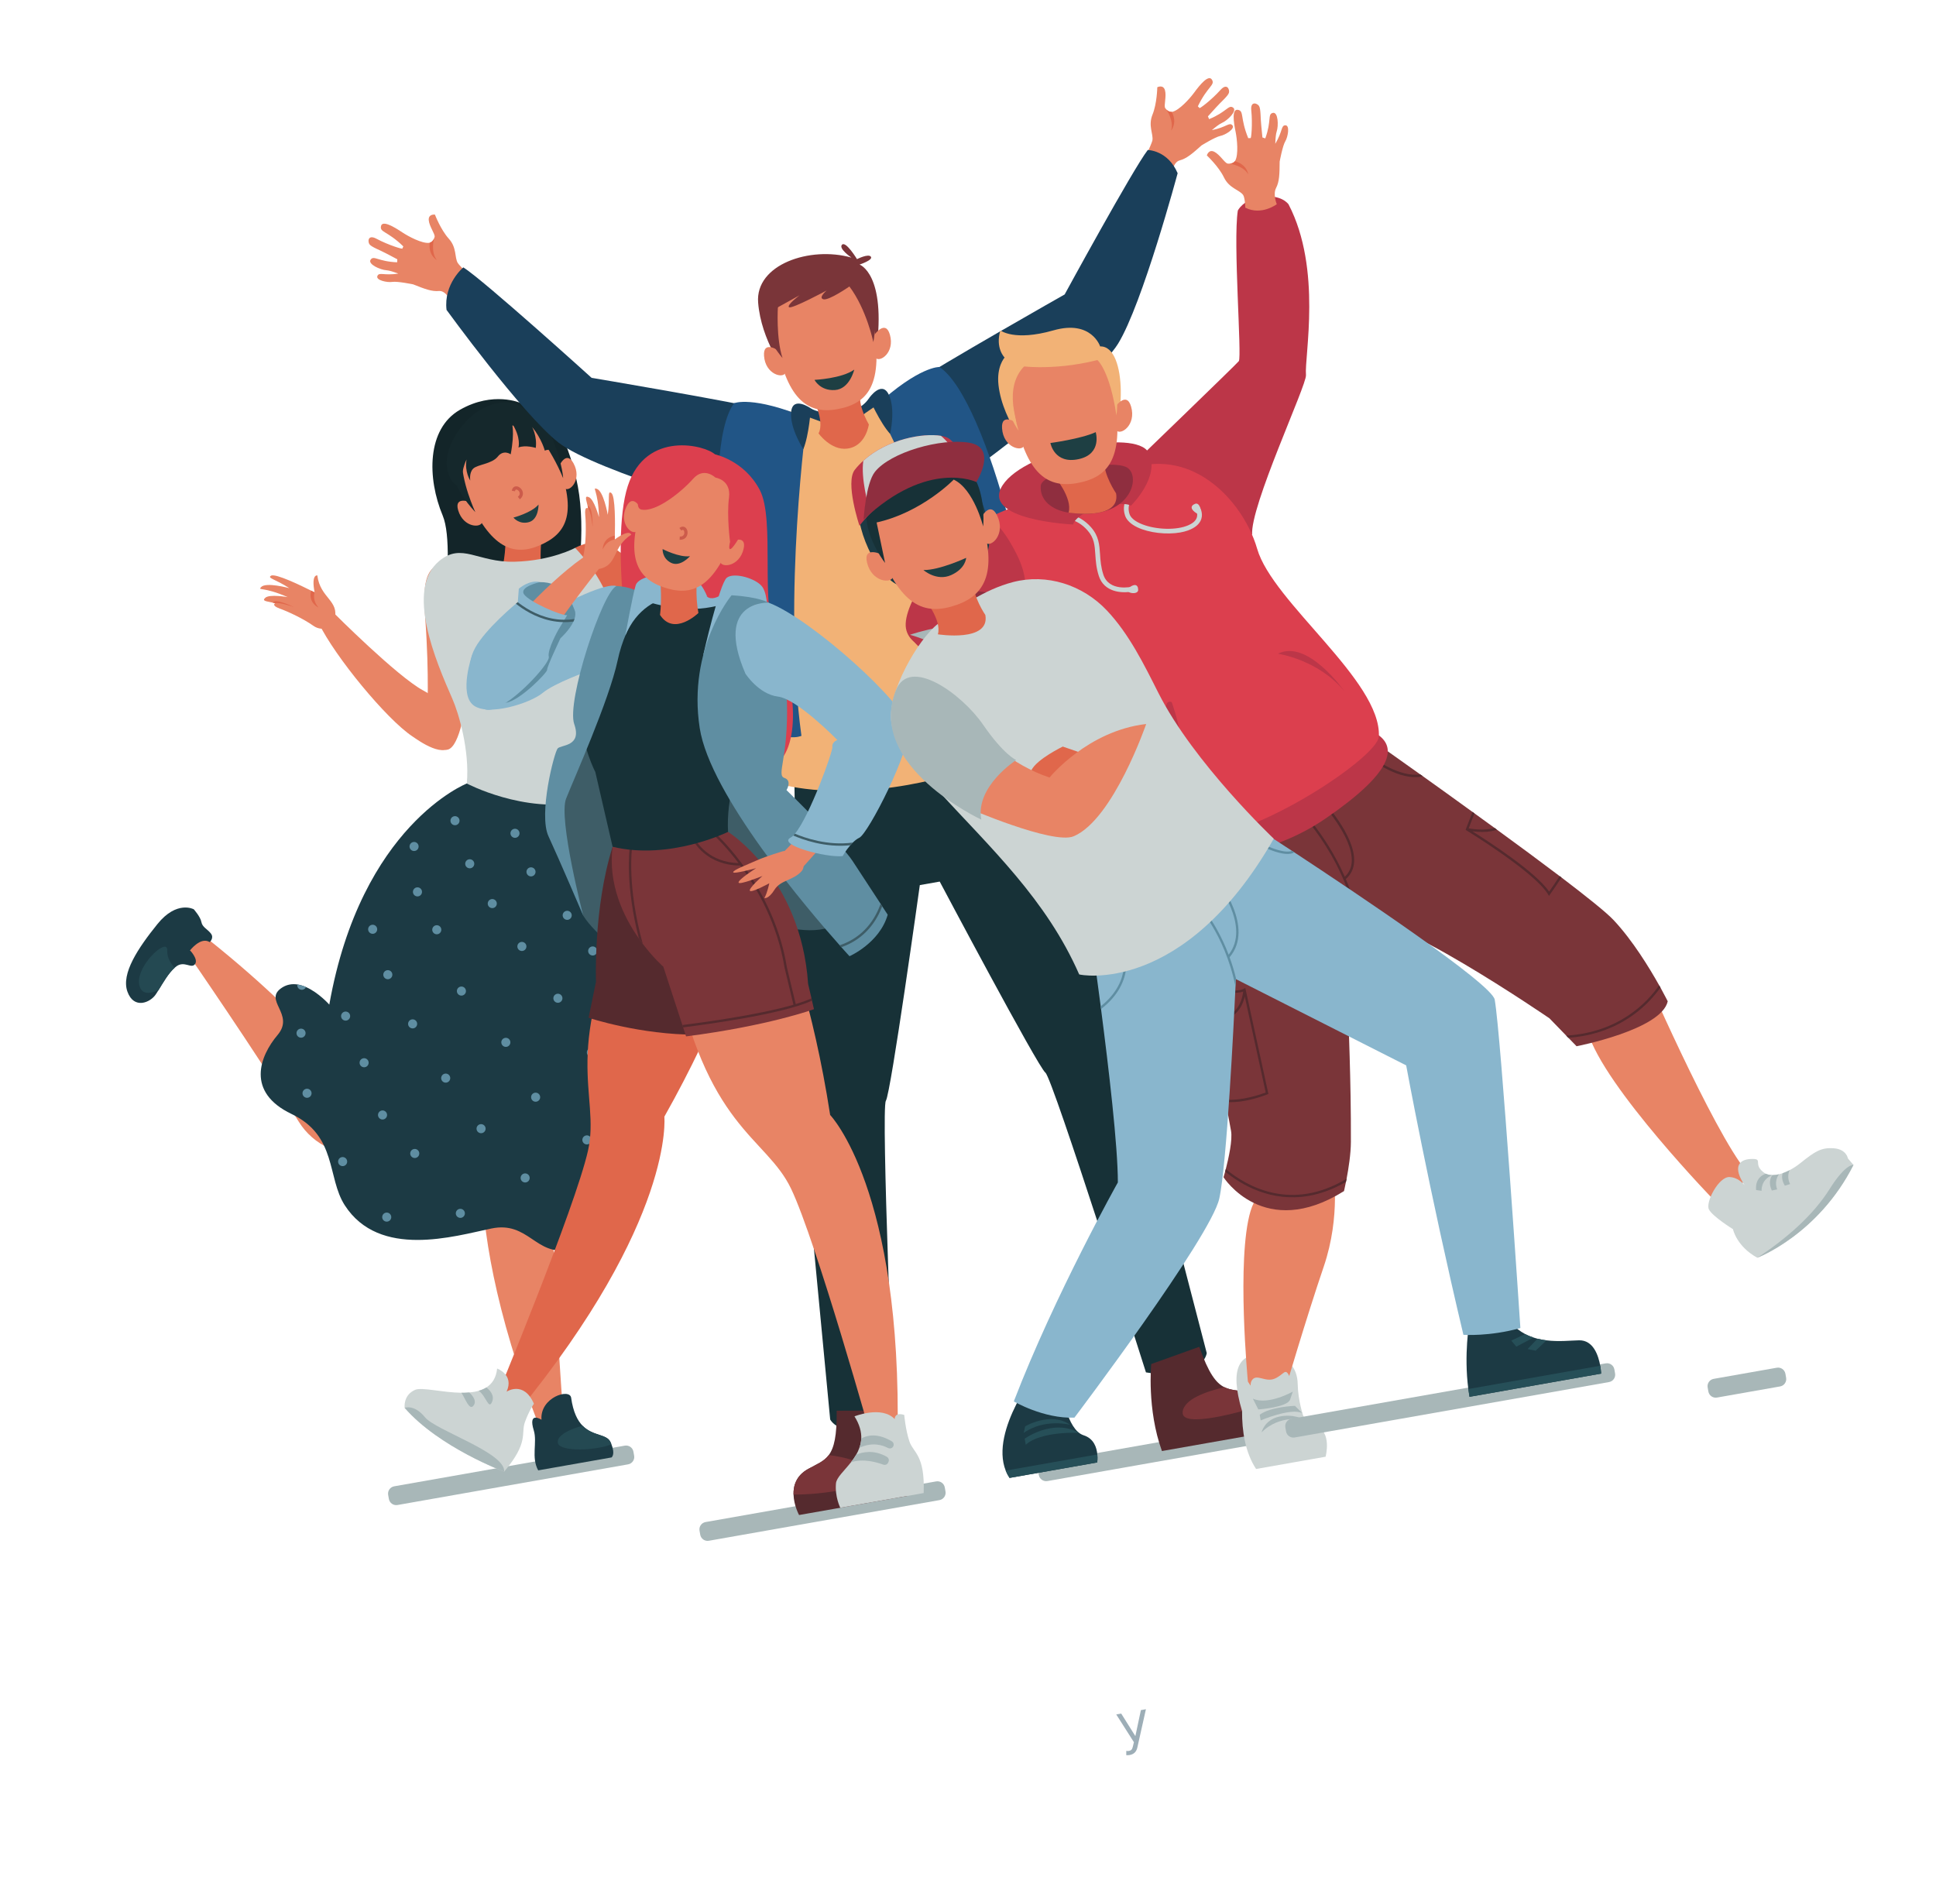 <svg xmlns="http://www.w3.org/2000/svg" width="364" height="358" viewBox="0 0 364 358">
    <g fill="none" fill-rule="evenodd">
        <g>
            <g>
                <g>
                    <g>
                        <path fill="#A8B7B8" d="M77.332 201.703H33.307c-.774 0-1.4-.627-1.4-1.401v-.77c0-.774.626-1.401 1.4-1.401h44.025c.773 0 1.4.627 1.4 1.401v.77c0 .774-.627 1.401-1.4 1.401" transform="translate(-966, -753) translate(840, 741) translate(308, 191) rotate(-10) translate(-308, -191) translate(151, 37) translate(0, 36.094)"/>
                        <path fill="#132529" d="M92.088 1.65s-4.65-3.165-11.45-.727c-6.8 2.438-8.328 11.6-6.653 19.037 1.675 7.436-7.689 32.825-7.689 32.825s4.867 6.847 21.876 4.226c0 0 12.682-23.058 11.74-39.612C98.97.846 92.088 1.65 92.088 1.65" transform="translate(-966, -753) translate(840, 741) translate(308, 191) rotate(-10) translate(-308, -191) translate(151, 37) translate(0, 36.094)"/>
                        <path fill="#E0674B" d="M97.457 30.253c6.392-2.045 10.304 3.28 13.966 13.19 3.662 9.91 4.894 10.904 4.894 10.904l14.136 9.087-1.174 5.296s-13.454-5.27-16.707-8.622c-3.252-3.353-12.61-20.333-12.61-20.333l-2.505-9.522" transform="translate(-966, -753) translate(840, 741) translate(308, 191) rotate(-10) translate(-308, -191) translate(151, 37) translate(0, 36.094)"/>
                        <path fill="#E88465" d="M66.304 94.276s-2.774 14.052-2.317 35.203c0 0-10.928 16.123-1.91 62.124h4.732s3.864-39.138 6.821-49.743c2.957-10.605 13.876-13.86 14.467-46.104l-21.793-1.48M44.682 135.594c-2.749-9.063-9.814-24.244-27.94-44.82 0 0-1.08-.558-2.542.335-1.543.943-1.543 2.052-1.543 2.052s9.089 19.816 14.885 34.334c1.951 4.888 6.67 8.1 11.932 8.1h5.208" transform="translate(-966, -753) translate(840, 741) translate(308, 191) rotate(-10) translate(-308, -191) translate(151, 37) translate(0, 36.094)"/>
                        <path fill="#1C3A44" d="M77.681 153.12s.062 6.763-4.374 6.878c-6.262.169-6.493-6.656-13.59-6.434-7.096.222-21.732 1.997-26.39-9.096-2.404-5.734.887-13.091-6.874-18.638-7.762-5.546-3.992-11.759 0-15.086 3.992-3.32-1.72-6.959 2.44-8.653.993-.4 1.968-.355 2.873-.054.533.186 1.03.444 1.508.763 2.2 1.465 3.744 4.012 3.744 4.012 11.753-32.207 32.679-36.458 32.679-36.458L90.393 77.5c.496 50.107-12.712 75.622-12.712 75.622" transform="translate(-966, -753) translate(840, 741) translate(308, 191) rotate(-10) translate(-308, -191) translate(151, 37) translate(0, 36.094)"/>
                        <path fill="#E0674B" d="M85.195 18.218s.803 6.788-1.707 12.962c0 0 3.583 5.293 7.002 1.81 0 0 .313-6.22 4.154-13.258 2.573-4.713-9.45-1.514-9.45-1.514" transform="translate(-966, -753) translate(840, 741) translate(308, 191) rotate(-10) translate(-308, -191) translate(151, 37) translate(0, 36.094)"/>
                        <path fill="#E88465" d="M79.703 18.449s-3.022-1.913-2.681 1.038c.395 3.42 3.729 4.087 4.084 2.89.355-1.194-1.403-3.928-1.403-3.928M97.043 14.747s1.919-3.02 2.868-.204c1.1 3.262-1.632 5.286-2.463 4.357-.83-.93-.405-4.153-.405-4.153" transform="translate(-966, -753) translate(840, 741) translate(308, 191) rotate(-10) translate(-308, -191) translate(151, 37) translate(0, 36.094)"/>
                        <path fill="#E88465" d="M90.802 28.67c-5.483 1.228-9.379-1.66-11.783-12.406-1.24-5.542.818-9.573 6.958-10.948 6.14-1.376 9.487 1.444 10.728 6.987 2.584 11.545-.24 15.099-5.903 16.367" transform="translate(-966, -753) translate(840, 741) translate(308, 191) rotate(-10) translate(-308, -191) translate(151, 37) translate(0, 36.094)"/>
                        <path fill="#1E3F43" d="M87.015 22.634s3.522-.287 5.073-1.598c0 0-.427 2.753-2.342 2.944-1.916.19-2.73-1.346-2.73-1.346" transform="translate(-966, -753) translate(840, 741) translate(308, 191) rotate(-10) translate(-308, -191) translate(151, 37) translate(0, 36.094)"/>
                        <path fill="#CC5B4B" d="M88.792 19.457l-.282-.536c.456-.24.494-.565.447-.794-.067-.325-.332-.582-.523-.597-.109-.006-.203.088-.277.283l-.567-.211c.243-.654.703-.69.89-.676.483.036.952.51 1.07 1.077.124.595-.16 1.138-.758 1.454" transform="translate(-966, -753) translate(840, 741) translate(308, 191) rotate(-10) translate(-308, -191) translate(151, 37) translate(0, 36.094)"/>
                        <path fill="#15282C" d="M80.137 20.383s-1.69-6.223-.687-10.625c0 0 4.77-6.644 13.974-3.36 0 0 2.73 4.399 4.083 10.554 0 0 .343-2.211-.572-7.135-.917-4.924-5.283-7.983-11.27-6.998-5.988.985-12.396 6.945-5.528 17.564" transform="translate(-966, -753) translate(840, 741) translate(308, 191) rotate(-10) translate(-308, -191) translate(151, 37) translate(0, 36.094)"/>
                        <path fill="#15282C" d="M89.789 5.018s.365 1.625-1.215 5.808c0 0-1.136-1.188-2.466 0-1.33 1.187-4.033.79-4.955 1.433-.922.642-.922 2.11-.922 2.11s-.799-1.828 0-4.02c0 0-1.795 2.283-1.557 5.103 0 0-2.434-.394-2.324-4.412C76.461 7.022 82.17.52 88.574.943c6.405.42 7.93 10.566 7.93 10.566s-.585-.46-1.499-.255c0 0-.141-2.149-1.581-4.855 0 0 .664 1.953 0 4.061 0 0-1.784-.936-3.19-.643 0 0 .868-1.7-.445-4.799" transform="translate(-966, -753) translate(840, 741) translate(308, 191) rotate(-10) translate(-308, -191) translate(151, 37) translate(0, 36.094)"/>
                        <path fill="#E88465" d="M70.207 29.541c3.118-2.458 5.545.669 6.14 4.994.594 4.324-5.042 29.84-9.388 28.899-1.678-.363-2.363-7.047-2.363-7.047s1.7-7.174 2.8-17.971c.506-4.963 1.186-7.593 2.811-8.875" transform="translate(-966, -753) translate(840, 741) translate(308, 191) rotate(-10) translate(-308, -191) translate(151, 37) translate(0, 36.094)"/>
                        <path fill="#E88465" d="M61.138 59.828c-4.195-4.002-11.72-17.275-13.631-24.037l3.186-1.282s9.589 13.725 13.96 17.186c4.371 3.46 5.908 7.315 3.956 10.616-1.952 3.3-6.587-1.642-7.47-2.483" transform="translate(-966, -753) translate(840, 741) translate(308, 191) rotate(-10) translate(-308, -191) translate(151, 37) translate(0, 36.094)"/>
                        <path fill="#E88465" d="M48.815 26.937c-.22 4.34 3.316 5.37 1.747 8.701-.323.688-.815 1.054-1.328 1.235-.971.344-2.051.02-2.776-.714-1.68-1.7-4.279-3.5-5.662-4.29-1.573-.907-.682-1.155-.682-1.155-.153-.072-.3-.132-.449-.192-1.122-.47-2.019-.647-1.205-1.146.915-.57 4.161.616 4.161.616-4.225-2.814-5.371-2.128-4.6-2.726 1.053-.819 5.07 1.064 5.19 1.121-2.232-2.112-3.851-2.59-2.965-2.908.896-.323 5.313 2.877 6.925 4.078.362.269.585.442.585.442-.056-3.548 1.059-3.062 1.059-3.062" transform="translate(-966, -753) translate(840, 741) translate(308, 191) rotate(-10) translate(-308, -191) translate(151, 37) translate(0, 36.094)"/>
                        <path fill="#E0674B" d="M47.17 29.557c.363.269.586.442.586.442s-.756 1.272.223 2.921c0 0-1.798-1.18-.808-3.363M43.467 32.049c-.374-.205-2.505-1.406-3.353-1.335-.153-.072-.3-.132-.449-.192.57-.751 3.378 1.22 3.802 1.527" transform="translate(-966, -753) translate(840, 741) translate(308, 191) rotate(-10) translate(-308, -191) translate(151, 37) translate(0, 36.094)"/>
                        <path fill="#5F8EA2" d="M60.216 96.456c0 .472-.382.854-.852.854-.472 0-.854-.382-.854-.854 0-.47.382-.853.854-.853.47 0 .852.382.852.853M75.429 102.328c0 .47-.382.853-.853.853s-.853-.382-.853-.853c0-.472.382-.854.853-.854.47 0 .853.382.853.854M88.391 105.476c0 .471-.382.854-.852.854-.472 0-.853-.383-.853-.854 0-.47.381-.853.853-.853.47 0 .852.382.852.853M68.474 85.317c0 .471-.381.853-.852.853s-.853-.382-.853-.853.382-.853.853-.853c.47 0 .852.382.852.853M71.346 93.423c0 .471-.382.853-.853.853-.47 0-.853-.382-.853-.853s.382-.853.853-.853.853.382.853.853M84.835 98.044c0 .471-.382.852-.852.852-.472 0-.854-.38-.854-.852 0-.471.382-.853.854-.853.47 0 .852.382.852.853M86.686 84.06c0 .471-.382.854-.853.854-.47 0-.853-.383-.853-.853 0-.472.382-.854.853-.854s.853.382.853.854M77.847 81.15c0 .471-.38.853-.852.853-.47 0-.853-.382-.853-.853s.382-.853.853-.853.852.382.852.853M52.67 113.098c0 .471-.381.853-.852.853s-.853-.382-.853-.853.382-.853.853-.853c.47 0 .853.382.853.853M40.518 109.471c0 .47-.382.853-.853.853-.47 0-.852-.382-.852-.853 0-.472.381-.854.852-.854s.853.382.853.854M33.274 102.8c-.15.231-.417.382-.718.382-.47 0-.852-.382-.852-.852 0-.107.018-.204.062-.293.533.186 1.03.444 1.508.763M57.025 124.224c0 .471-.382.853-.853.853-.47 0-.853-.382-.853-.853s.382-.853.853-.853.853.382.853.853M35.214 136.316c0 .471-.382.853-.853.853-.47 0-.853-.382-.853-.853s.382-.853.853-.853.853.382.853.853M44.124 128.986c0 .472-.382.854-.852.854-.472 0-.853-.382-.853-.854 0-.47.381-.853.853-.853.47 0 .852.382.852.853M30.854 122.501c0 .472-.382.854-.853.854-.47 0-.853-.382-.853-.854 0-.47.382-.853.853-.853s.853.382.853.853M41.566 148.038c0 .471-.382.853-.853.853s-.853-.382-.853-.853.382-.853.853-.853c.47 0 .853.382.853.853M49.685 103.181c0 .47-.382.853-.853.853-.47 0-.853-.382-.853-.853 0-.472.382-.853.853-.853s.853.381.853.853M57.878 88.813c0 .471-.382.853-.853.853s-.853-.382-.853-.853.382-.853.853-.853c.47 0 .853.382.853.853M67.15 76.855c0 .471-.382.853-.854.853-.47 0-.852-.382-.852-.853s.382-.853.852-.853c.472 0 .854.382.854.853M48.36 94.276c0 .472-.382.853-.853.853-.47 0-.853-.381-.853-.853 0-.47.382-.853.853-.853s.853.382.853.853M58.731 80.297c0 .471-.382.853-.853.853-.47 0-.853-.382-.853-.853s.382-.853.853-.853.853.382.853.853M42.42 118.711c0 .472-.383.854-.854.854-.47 0-.853-.382-.853-.854 0-.47.382-.852.853-.852s.853.382.853.852M31.706 111.177c0 .471-.381.853-.852.853s-.853-.382-.853-.853.382-.853.853-.853c.47 0 .852.382.852.853M62.775 108.617c0 .472-.382.854-.853.854s-.852-.382-.852-.854c0-.47.38-.853.852-.853.47 0 .853.382.853.853M80.406 113.098c0 .471-.382.853-.853.853-.47 0-.852-.382-.852-.853s.381-.853.852-.853.853.382.853.853M79.553 88.813c0 .471-.382.853-.852.853-.472 0-.854-.382-.854-.853s.382-.853.854-.853c.47 0 .852.382.852.853M89.803 90.602c0 .471-.382.853-.852.853-.472 0-.854-.382-.854-.853s.382-.853.854-.853c.47 0 .852.382.852.853M69.327 119.565c0 .47-.382.853-.853.853-.47 0-.852-.382-.852-.853 0-.472.381-.854.852-.854s.853.382.853.854M61.922 134.741c0 .471-.382.853-.852.853-.472 0-.854-.382-.854-.853s.382-.853.854-.853c.47 0 .852.382.852.853M48.832 137.169c0 .472-.382.854-.853.854s-.852-.382-.852-.854c0-.47.38-.853.852-.853.47 0 .853.382.853.853M84.835 124.224c0 .471-.382.853-.852.853-.472 0-.854-.382-.854-.853s.382-.853.854-.853c.47 0 .852.382.852.853M73.052 130.693c0 .47-.382.853-.853.853s-.853-.382-.853-.853c0-.472.382-.853.853-.853.47 0 .853.381.853.853M55.32 149.744c0 .472-.383.854-.853.854-.472 0-.853-.382-.853-.854 0-.47.381-.853.853-.853.47 0 .852.383.852.853M68.474 145.302c0 .471-.381.853-.852.853s-.853-.382-.853-.853.382-.853.853-.853c.47 0 .852.382.852.853M81.147 140.275c0 .472-.382.854-.853.854-.47 0-.853-.382-.853-.854 0-.47.382-.853.853-.853s.853.382.853.853M75.429 154.953c0 .471-.382.854-.853.854s-.853-.383-.853-.854.382-.853.853-.853c.47 0 .853.382.853.853" transform="translate(-966, -753) translate(840, 741) translate(308, 191) rotate(-10) translate(-308, -191) translate(151, 37) translate(0, 36.094)"/>
                        <path fill="#1C3A44" d="M74.496 199.882H60.49c-.915-2.61.771-5.227.488-7.526-.488-3.887 1.773-1.74 1.773-1.74.4-4.18 6.272-4.97 6.21-3.106-.097 2.743.435 4.437 1.215 5.573 1.58 2.281 4.17 2.264 4.613 3.896.045.16.08.32.106.462.435 2.04-.399 2.44-.399 2.44" transform="translate(-966, -753) translate(840, 741) translate(308, 191) rotate(-10) translate(-308, -191) translate(151, 37) translate(0, 36.094)"/>
                        <path fill="#244952" d="M74.895 197.441c-2.9.675-9.588-.204-9.855-1.89-.257-1.633 3.344-2.397 5.136-2.468 1.58 2.281 4.17 2.264 4.613 3.896.045.16.08.32.106.462" transform="translate(-966, -753) translate(840, 741) translate(308, 191) rotate(-10) translate(-308, -191) translate(151, 37) translate(0, 36.094)"/>
                        <path fill="#1C3A44" d="M16.917 91.335c-1.49-1.358-3.912.887-3.912.887s1.304 1.934.46 2.715c-.841.781-1.818-1.002-3.476-.221-.134.061-.275.141-.409.23-1.295.772-2.643 2.397-3.734 3.63-.221.249-.435.48-.63.683-1.268 1.332-4.542 2.113-5.154-1.437-.612-3.55 3.38-7.713 7.762-11.538 4.383-3.824 7.212-1.553 7.212-1.553s.994 1.607.994 2.61c0 .994.887 1.49 1.384 2.44.497.94-.497 1.554-.497 1.554" transform="translate(-966, -753) translate(840, 741) translate(308, 191) rotate(-10) translate(-308, -191) translate(151, 37) translate(0, 36.094)"/>
                        <path fill="#244952" d="M9.58 94.946c-1.295.772-2.643 2.397-3.734 3.63-1.641.39-3.114.275-3.344-1.269-.559-3.728 6.875-8.466 6.28-5.848-.3 1.313.214 2.565.798 3.487" transform="translate(-966, -753) translate(840, 741) translate(308, 191) rotate(-10) translate(-308, -191) translate(151, 37) translate(0, 36.094)"/>
                        <path fill="#CCD4D3" d="M97.457 30.253s-4.828 1.63-11.696.587c-6.867-1.044-9.1-5.358-13.928-2.58-7.247 4.167-3.855 18.515-2.036 25.976.679 2.78 1.539 10.089-.098 16.12 0 0 9.65 7.511 20.695 7.139l6.025-13.113s13.105-15.687 1.038-34.13" transform="translate(-966, -753) translate(840, 741) translate(308, 191) rotate(-10) translate(-308, -191) translate(151, 37) translate(0, 36.094)"/>
                    </g>
                    <path fill="#A8B7B8" d="M133.815 254.584H89.791c-.773 0-1.4-.628-1.4-1.401v-.77c0-.774.627-1.401 1.4-1.401h44.024c.774 0 1.401.627 1.401 1.4v.77c0 .774-.627 1.402-1.4 1.402M198.459 254.584h-44.025c-.774 0-1.4-.628-1.4-1.401v-.77c0-.774.626-1.401 1.4-1.401h44.025c.773 0 1.4.627 1.4 1.4v.77c0 .774-.627 1.402-1.4 1.402" transform="translate(-966, -753) translate(840, 741) translate(308, 191) rotate(-10) translate(-308, -191) translate(151, 37)"/>
                    <path fill="#E88465" d="M72.287 11.13c.969.015 3.774 1.132 3.774 1.132 2.06 1.269 3.205 1.96 4.574 2.074 1.362.121 1.921 2.463 1.921 2.463s5.373 1.176 5.677-2.213c0 0-3.004-4.254-3.214-4.827-.428-1.141.348-2.857-.858-4.777C82.948 3.057 82.373.057 82.373.057s-1.193-.375-1.323.8c-.13 1.188.754 2.815.534 3.323-.045.102-.097.199-.161.284 0 0-.007.007-.012.026-.229.332-.568.575-.913.598-.018.007-.05.015-.08.01-1.346-.034-3.705-1.896-4.674-2.822-1.345-1.291-3.3-2.967-3.74-1.832-.44 1.133 1.026 1.061 3.48 4.47l-.245.352c.163.256-2.426-1.036-4.49-2.655-1.424-1.111-1.723.21-1.476.782.243.58 1.839 1.486 2.86 2.303.678.532 1.39 1.081 1.814 1.406l-.13.553c-3.517-.769-4.066-2.092-4.814-1.358-.743.728 1.46 2.22 2.578 2.48.482.114 1.308.551 2.09 1.009-2.804-.063-3.488-.959-3.956-.244-.478.74 1.605 1.572 2.572 1.587" transform="translate(-966, -753) translate(840, 741) translate(308, 191) rotate(-10) translate(-308, -191) translate(151, 37)"/>
                    <path fill="#E0674B" d="M81.234 8.532c-.852-1.61.058-3.779.177-4.042-.229.332-.568.575-.913.598-.736 2.267.736 3.444.736 3.444" transform="translate(-966, -753) translate(840, 741) translate(308, 191) rotate(-10) translate(-308, -191) translate(151, 37)"/>
                    <path fill="#E88465" d="M230.369 11.13c-.968.015-3.774 1.132-3.774 1.132-2.06 1.269-3.206 1.96-4.574 2.074-1.363.121-1.921 2.463-1.921 2.463s-5.373 1.176-5.677-2.213c0 0 3.004-4.254 3.214-4.827.427-1.141-.348-2.857.858-4.777 1.213-1.925 1.789-4.925 1.789-4.925s1.192-.375 1.323.8c.13 1.188-.755 2.815-.535 3.323.045.102.097.199.162.284 0 0 .006.007.01.026.23.332.57.575.913.598.02.007.05.015.082.01 1.345-.034 3.704-1.896 4.674-2.822 1.344-1.291 3.299-2.967 3.739-1.832.44 1.133-1.026 1.061-3.48 4.47l.246.352c-.163.256 2.424-1.036 4.489-2.655 1.425-1.111 1.723.21 1.475.782-.242.58-1.838 1.486-2.858 2.303-.68.532-1.391 1.081-1.815 1.406l.13.553c3.516-.769 4.066-2.092 4.815-1.358.742.728-1.461 2.22-2.579 2.48-.482.114-1.308.551-2.09 1.009 2.804-.063 3.488-.959 3.955-.244.479.74-1.603 1.572-2.571 1.587" transform="translate(-966, -753) translate(840, 741) translate(308, 191) rotate(-10) translate(-308, -191) translate(151, 37)"/>
                    <path fill="#E0674B" d="M221.422 8.532c.852-1.61-.058-3.779-.177-4.042.228.332.569.575.912.598.736 2.267-.735 3.444-.735 3.444" transform="translate(-966, -753) translate(840, 741) translate(308, 191) rotate(-10) translate(-308, -191) translate(151, 37)"/>
                    <path fill="#173137" d="M183.151 174.072l-10.322-63.94-20.668 2.31-20.668-2.31-10.322 63.94-4.958 62.014s1.577 5.14 11.887 1.59c0 0 7.649-57.52 8.832-58.787 1.183-1.267 13.33-38.837 13.33-38.837h3.799s12.146 37.57 13.329 38.837c1.182 1.267 8.832 58.786 8.832 58.786 10.31 3.55 11.886-1.589 11.886-1.589l-4.957-62.014" transform="translate(-966, -753) translate(840, 741) translate(308, 191) rotate(-10) translate(-308, -191) translate(151, 37)"/>
                    <path fill="#1A3F5A" d="M145.65 48.213c1.305 1.271 7.728 3.565 11.12 0l2.3 2.26s-2.622 6.17-7.224 6.385c-4.601.216-7.928-5.489-7.928-5.489l1.732-3.156M163.84 47.517c7.688-3.312 32.525-12.114 32.525-12.114s16.697-20.928 20.103-24.035c0 0 3.696.666 4.777 5.27 0 0-10.751 23.033-16.596 29.627-5.844 6.593-35.444 20.854-35.444 20.854l-5.365-19.602" transform="translate(-966, -753) translate(840, 741) translate(308, 191) rotate(-10) translate(-308, -191) translate(151, 37)"/>
                    <path fill="#F2B276" d="M136.932 47.042c2.287-1.447 13.77 6.238 13.77 6.238s14.928-7.93 18.431-6.394c0 0 3.157 4.226 4.426 15.092 1.269 10.867 1.352 55.583 1.352 55.583s-10.036 3.552-23.612 3.552c-15.476 0-23.802-4.44-23.802-4.44s-2.762-61.913 9.435-69.63" transform="translate(-966, -753) translate(840, 741) translate(308, 191) rotate(-10) translate(-308, -191) translate(151, 37)"/>
                    <path fill="#E0674B" d="M146.256 45.88s1.653 5.203 0 7.208c0 0 1.717 3.605 4.804 3.764 3.565.184 4.802-3.764 4.802-3.764s-1.885-5.025 0-6.791l-9.606-.416" transform="translate(-966, -753) translate(840, 741) translate(308, 191) rotate(-10) translate(-308, -191) translate(151, 37)"/>
                    <path fill="#7A3539" d="M142.134 40.76s-3.48-6.701-2.79-13.861c.689-7.16 11.472-8.802 18.74-5.285 0 0-2.158-2.11-1.314-2.697.844-.586 2.3 3.167 2.3 3.167s2.296-.704 2.647 0c.352.704-2.352 1.088-2.352 1.088s4.69 2.602.308 16.45l-17.539 1.137" transform="translate(-966, -753) translate(840, 741) translate(308, 191) rotate(-10) translate(-308, -191) translate(151, 37)"/>
                    <path fill="#E88465" d="M141.611 36.516s-2.594-2.59-2.914.438c-.37 3.508 2.815 4.921 3.437 3.805.623-1.116-.523-4.243-.523-4.243M159.778 36.699s2.595-2.59 2.914.437c.37 3.508-2.815 4.922-3.437 3.806-.623-1.116.523-4.243.523-4.243" transform="translate(-966, -753) translate(840, 741) translate(308, 191) rotate(-10) translate(-308, -191) translate(151, 37)"/>
                    <path fill="#E88465" d="M150.421 49.223c-5.756 0-9.005-3.762-9.005-15.045 0-5.82 2.96-9.39 9.407-9.39 6.448 0 9.164 3.57 9.164 9.39 0 12.124-3.619 15.045-9.566 15.045" transform="translate(-966, -753) translate(840, 741) translate(308, 191) rotate(-10) translate(-308, -191) translate(151, 37)"/>
                    <path fill="#1E3F43" d="M147.263 43.056s5.076.653 7.687-.6c0 0-1.476 3.458-4.25 3.147-2.772-.31-3.437-2.547-3.437-2.547" transform="translate(-966, -753) translate(840, 741) translate(308, 191) rotate(-10) translate(-308, -191) translate(151, 37)"/>
                    <path fill="#7A3539" d="M159.387 37.977s-.18-6.264-2.617-11.078c0 0-4.297 1.986-5.242 1.517-.946-.468.901-1.517.901-1.517s-7.09 2.338-7.516 1.87c-.427-.47 2.35-1.87 2.35-1.87l-4.417 1.517s-1.361 5.636-.798 9.56c0 0-1.898-3.276-2.132-5.538-.235-2.263.759-8.713 7.412-9.181 6.653-.47 10.389 1.04 12.037 4.097 1.648 3.056 1.444 6.816.022 10.623" transform="translate(-966, -753) translate(840, 741) translate(308, 191) rotate(-10) translate(-308, -191) translate(151, 37)"/>
                    <path fill="#215586" d="M157.794 49.862s10.419 32.357 11.411 58.685c0 0 3.76 1.036 7.995-4.733 4.233-5.769 1.715-51.46-6.397-59.069 0 0-3.68-.84-13.009 5.117" transform="translate(-966, -753) translate(840, 741) translate(308, 191) rotate(-10) translate(-308, -191) translate(151, 37)"/>
                    <path fill="#1A3F5A" d="M159.492 55.52s1.865-4.335 1.036-7.307c-.828-2.972-3.758 0-3.758 0s1.184 4.868 2.722 7.308M138.58 47.517c-7.687-3.312-32.526-12.114-32.526-12.114S89.316 13.865 85.91 10.758c0 0-4.213 2.386-4.5 7.322 0 0 10.517 21.59 16.36 28.185 5.845 6.593 35.445 20.854 35.445 20.854l5.365-19.602" transform="translate(-966, -753) translate(840, 741) translate(308, 191) rotate(-10) translate(-308, -191) translate(151, 37)"/>
                    <path fill="#215586" d="M144.626 49.862s-10.418 32.357-11.41 58.685c0 0-3.761 1.036-7.995-4.733s-1.716-51.46 6.396-59.069c0 0 3.68-.84 13.01 5.117" transform="translate(-966, -753) translate(840, 741) translate(308, 191) rotate(-10) translate(-308, -191) translate(151, 37)"/>
                    <path fill="#1A3F5A" d="M142.928 55.52s-1.865-4.335-1.037-7.307c.829-2.972 3.759 0 3.759 0s-1.184 4.868-2.722 7.308" transform="translate(-966, -753) translate(840, 741) translate(308, 191) rotate(-10) translate(-308, -191) translate(151, 37)"/>
                    <path fill="#552A2E" d="M197.299 252.762h-20.687c-1.445-8.227.86-16.462.86-16.462l9.458-1.625c.86 5.2 1.898 7.251 3.334 8.307h.01c1.046.764 2.297 1.012 3.858 1.553 1.783.621 2.723 1.748 3.194 2.973.931 2.432-.027 5.254-.027 5.254" transform="translate(-966, -753) translate(840, 741) translate(308, 191) rotate(-10) translate(-308, -191) translate(151, 37)"/>
                    <path fill="#7A3539" d="M197.326 247.508c-5.1.64-16.305 1.73-15.622-1.225.568-2.466 5.296-3.132 8.56-3.3h.01c1.046.763 2.297 1.011 3.858 1.552 1.783.621 2.723 1.748 3.194 2.973" transform="translate(-966, -753) translate(840, 741) translate(308, 191) rotate(-10) translate(-308, -191) translate(151, 37)"/>
                    <path fill="#552A2E" d="M128.019 252.762h-20.686s-.656-1.934-.355-3.985c.248-1.668 1.135-3.417 3.522-4.242 1.792-.62 3.167-.852 4.293-1.908 1.224-1.154 2.138-3.283 2.91-7.952l9.456 1.625s2.297 8.235.86 16.462" transform="translate(-966, -753) translate(840, 741) translate(308, 191) rotate(-10) translate(-308, -191) translate(151, 37)"/>
                    <path fill="#7A3539" d="M106.978 248.777c.248-1.668 1.135-3.417 3.522-4.242 1.792-.62 3.167-.852 4.293-1.908 2.617.808 6.28 2.29 7.416 4.535 1.58 3.08-10.512 2.591-15.231 1.615" transform="translate(-966, -753) translate(840, 741) translate(308, 191) rotate(-10) translate(-308, -191) translate(151, 37)"/>
                    <path fill="#3E5D67" d="M86.945 134.728c1.516 3.882 7.725 10.538 7.725 10.538s15.167-9.096 22.165-5.269c6.997 3.827 12.558 6.162 17.096 4.496 4.538-1.667-14.921-37.074-14.921-37.074l-25.231-9.632s-.55 6.384-3.433 7.519c-2.883 1.134-5.957 11.672-5.75 13.67.206 1.996 2.35 15.752 2.35 15.752" transform="translate(-966, -753) translate(840, 741) translate(308, 191) rotate(-10) translate(-308, -191) translate(151, 37)"/>
                    <path fill="#E0674B" d="M115.333 145.498s-6.506 12.759-19.938 29.099c0 0-1.377 19.431-36.896 50.003l-3.718-2.926s21.153-33.15 25.383-43.313c4.232-10.164-2.338-19.476 17.126-45.184l18.043 12.321" transform="translate(-966, -753) translate(840, 741) translate(308, 191) rotate(-10) translate(-308, -191) translate(151, 37)"/>
                    <path fill="#552A2E" d="M94.626 122.92c-5.601 10.734-7.48 24.454-7.48 24.454l-2.55 6.437s9.045 4.881 19.491 6.657l4.19-11.094-13.651-26.454" transform="translate(-966, -753) translate(840, 741) translate(308, 191) rotate(-10) translate(-308, -191) translate(151, 37)"/>
                    <path fill="#E88465" d="M123.835 144.493s2.774 14.051 2.317 35.203c0 0 10.928 16.123 1.91 62.123h-4.732s-3.864-39.137-6.821-49.743c-2.957-10.605-13.876-13.859-14.467-46.104l21.793-1.48" transform="translate(-966, -753) translate(840, 741) translate(308, 191) rotate(-10) translate(-308, -191) translate(151, 37)"/>
                    <path fill="#7A3539" d="M126.609 159.577s-8.898 1.598-24.572.861l-.249-1.766-.061-.453-1.624-11.43s-1.508-1.864-3.06-4.899c-.187-.355-.364-.72-.541-1.1-2.111-4.5-3.983-11.041-1.881-17.865l3.31.15.46.027 11.07.505.47.028 3.638.168.568.027 2.359.106s11.993 10.8 9.855 30.77l.151 2.777.018.452.089 1.642" transform="translate(-966, -753) translate(840, 741) translate(308, 191) rotate(-10) translate(-308, -191) translate(151, 37)"/>
                    <path fill="#552A2E" d="M98.391 123.102c-.31.914-2.404 7.695-1.348 18.788-.187-.355-.364-.72-.541-1.1-.79-10.144 1.029-16.472 1.428-17.715.053-.15.08-.221.08-.23l.416.15c0 .009-.017.045-.035.107M126.52 157.935c-3.149.808-8.49 1.03-13.563 1.03-4.55 0-8.87-.186-11.169-.293l-.061-.453c3.983.196 14.468.604 21.227-.133l-.435-7.144c.107-8.333-2.412-15.45-4.843-20.367-6.156-1.119-7.85-5.68-8.214-6.968-.054-.203-.08-.327-.08-.336l.435-.071c0 .009.035.168.115.435.4 1.33 2.049 5.298 7.487 6.434-1.641-3.204-3.194-5.396-3.85-6.266-.195-.266-.32-.417-.328-.426l.337-.284c.018.018.221.267.559.737 2.058 2.795 9.003 13.312 8.826 27.094l.435 7.109c1.18-.142 2.235-.32 3.104-.55l.018.452" transform="translate(-966, -753) translate(840, 741) translate(308, 191) rotate(-10) translate(-308, -191) translate(151, 37)"/>
                    <path fill="#89B6CD" d="M103.855 74.772c-3.53-1.945-28.972 8.036-28.972 8.036s-3.764 6.718-1.418 9.35c2.346 2.635 10.671 1.473 13.221 0 2.55-1.472 9.306-2.585 9.306-2.585l7.863-14.801" transform="translate(-966, -753) translate(840, 741) translate(308, 191) rotate(-10) translate(-308, -191) translate(151, 37)"/>
                    <path fill="#DC3F4E" d="M126.354 53.582s5.255 2.03 7.178 8.087c1.922 6.057-3.825 21.393-1.839 28.443 1.987 7.05 1.678 20.36-4.525 23.171-6.203 2.81-18.925-2.218-21.656-9.91-2.732-7.691-1.553-36.83 3.697-46.74 5.25-9.91 15.88-4.919 17.145-3.051" transform="translate(-966, -753) translate(840, 741) translate(308, 191) rotate(-10) translate(-308, -191) translate(151, 37)"/>
                    <path fill="#89B6CD" d="M120.314 79.717c1.387 1.495 4.95-1.17 4.95-1.17s-.073 13.22-3.913 14.232c-3.839 1.014-13.626-10.412-13.223-13.518.402-3.107 9.113-2.86 12.186.456" transform="translate(-966, -753) translate(840, 741) translate(308, 191) rotate(-10) translate(-308, -191) translate(151, 37)"/>
                    <path fill="#173137" d="M105.512 76.411s3.884 3.3 10.65 4.87c6.768 1.569 10.435-1.614 13.897 2.75 5.194 6.553-3.257 18.632-7.704 24.892-1.657 2.333-5.156 8.805-5.862 15.015 0 0-11.742 3.413-21.867-1.018l-.756-14.411s-6.383-19.422 11.642-32.098" transform="translate(-966, -753) translate(840, 741) translate(308, 191) rotate(-10) translate(-308, -191) translate(151, 37)"/>
                    <path fill="#89B6CD" d="M117.651 90.432s5.365-12.792 6.919-13.609c1.554-.816 5.493 1.144 6.285 2.894.791 1.75 0 5.567 0 5.567s-4.231-4.832-13.204 5.148" transform="translate(-966, -753) translate(840, 741) translate(308, 191) rotate(-10) translate(-308, -191) translate(151, 37)"/>
                    <path fill="#5F8EA2" d="M143.348 144.49c-2.44 4.996-8.428 6.434-8.428 6.434s-.452-.692-1.215-1.934c-.08-.125-.168-.266-.248-.409-4.71-7.64-19.108-32.09-18.823-44.808.328-15.194 10.236-23.536 10.236-23.536 5.03 1.198 6.618 2.574 6.618 2.574s1.694 8.644.141 19.045c-1.552 10.392-4.372 13.143-2.953 13.924 1.41.772 0 2.326 0 2.326s8.347 11.634 9.908 15.255l3.806 8.875c.07.178.141.355.212.515l.746 1.74" transform="translate(-966, -753) translate(840, 741) translate(308, 191) rotate(-10) translate(-308, -191) translate(151, 37)"/>
                    <path fill="#E88465" d="M128.849 82.808s-5.977 4.432-2.495 11.205l16.566 17.157c-9.093 9.694-9.994 13.673-16.566 18.142l2.495 3.865s23.018-17.698 23.053-22.007c.014-1.844-14.06-24.15-23.053-28.362" transform="translate(-966, -753) translate(840, 741) translate(308, 191) rotate(-10) translate(-308, -191) translate(151, 37)"/>
                    <path fill="#E88465" d="M125.991 129.313s-3.158.351-5.146.848c-1.989.497-4.64.995-4.723 1.41-.082.414 4.391 0 4.391 0s-3.645 1.497-3.728 2.075c-.083.577 4.64-.418 4.64-.418s-2.983 1.824-2.817 2.32c.166.498 3.84-.745 3.84-.745s-.684 1.74-1.392 2.57c0 0 .712.39 2.155-1.214 1.445-1.605 3.75-1.09 5.576-2.513 1.824-1.425-1.134-4.547-2.796-4.333" transform="translate(-966, -753) translate(840, 741) translate(308, 191) rotate(-10) translate(-308, -191) translate(151, 37)"/>
                    <path fill="#5F8EA2" d="M109.063 78.54s-4.547 2.94-7.418 10.04c-2.873 7.1-11.933 20.46-14.056 23.911-2.122 3.452-.644 22.237-.644 22.237s-2.661-11.39-3.844-15.827c-1.183-4.437 3.82-15.402 4.571-15.984.751-.582 4.595.483 3.856-3.97-.739-4.452 9.575-23.635 12.327-24.175 0 0 4.41.828 5.208 3.768M95.003 79.5c-.08.15-.169.302-.275.444-1.03 1.482-2.945 2.663-2.945 2.663s-3.47 4.863-3.504 5.422c-.036.48-6.024 4.828-8.684 4.739h-.01c-.364-.009-.665-.106-.878-.301-1.579-1.492 5.376-14.005 6.91-16.703.098-.178.178-.31.231-.4.035-.07.062-.114.062-.114s-1.224-4.562 3.886-3.71c4.249.7 5.091 4.082 5.535 6.345.106.541-.045 1.092-.328 1.615" transform="translate(-966, -753) translate(840, 741) translate(308, 191) rotate(-10) translate(-308, -191) translate(151, 37)"/>
                    <path fill="#E88465" d="M77.162 84.23c3.51-4.617 15.86-13.57 22.365-16.22l1.627 3.025S88.584 82.09 85.63 86.822c-2.953 4.73-6.611 6.685-10.106 5.11-3.496-1.575.9-6.731 1.638-7.703" transform="translate(-966, -753) translate(840, 741) translate(308, 191) rotate(-10) translate(-308, -191) translate(151, 37)"/>
                    <path fill="#89B6CD" d="M93.779 78.55l-.666.764-.337.39-1.1 1.26s-2.768 3.355-2.66 4.704c.078.967-5.252 5.298-9.421 7.1-1.695.737-3.203 1.056-4.082.55-3.015-1.74-2.341-6.966-.63-10.507 1.49-3.09 8.082-7.074 9.776-8.05.214-.133.346-.212.391-.23l.009-.01.63-2.449s2.297-1.384 4.107-.532c0 0-3.993.168-3.336 1.722.675 1.561 6.21 5.235 7.319 5.289" transform="translate(-966, -753) translate(840, 741) translate(308, 191) rotate(-10) translate(-308, -191) translate(151, 37)"/>
                    <path fill="#E88465" d="M108.273 65.745c-4.018 1.65-3.442 5.289-7.123 5.289-2.28 0-2.581-2.61-2.581-2.61 1.029-2.227 1.685-6.026 1.827-7.836.15-1.81.754-1.11.754-1.11 0-.168-.009-.327-.017-.487-.054-1.216-.276-2.104.523-1.58.904.586 1.215 4.03 1.215 4.03.745-5.024-.363-5.77.506-5.326 1.188.604 1.197 5.041 1.197 5.174.958-2.92.701-4.588 1.366-3.922.674.674-.337 6.035-.736 8.005-.089.444-.15.719-.15.719 3.184-1.562 3.219-.346 3.219-.346" transform="translate(-966, -753) translate(840, 741) translate(308, 191) rotate(-10) translate(-308, -191) translate(151, 37)"/>
                    <path fill="#E0674B" d="M105.204 65.372c-.089.444-.15.719-.15.719s-1.473-.143-2.546 1.446c0 0 .3-2.13 2.696-2.165M101.371 63.082c.028-.426.205-2.867-.22-3.604 0-.168-.01-.327-.018-.487.922.195.337 3.576.238 4.09" transform="translate(-966, -753) translate(840, 741) translate(308, 191) rotate(-10) translate(-308, -191) translate(151, 37)"/>
                    <path fill="#89B6CD" d="M103.865 84.254s2.716-7.363 3.58-9.007c.864-1.644 5.363-1.362 8.768-.726 3.405.635 4.101 5.196 4.101 5.196s-10.36-4.89-16.449 4.537" transform="translate(-966, -753) translate(840, 741) translate(308, 191) rotate(-10) translate(-308, -191) translate(151, 37)"/>
                    <path fill="#E0674B" d="M121.351 69.762s-3.253 6.01-3.201 12.675c0 0-5.285 3.593-7.176-.907 0 0 2.007-5.896 1.037-13.855-.65-5.33 9.34 2.087 9.34 2.087" transform="translate(-966, -753) translate(840, 741) translate(308, 191) rotate(-10) translate(-308, -191) translate(151, 37)"/>
                    <path fill="#E88465" d="M110.974 61.422s-.966-3.445-2.687-1.023c-1.994 2.806.038 5.533 1.101 4.883 1.064-.65 1.586-3.86 1.586-3.86M126.335 70.282s3.446-.96 2.269 1.768c-1.365 3.16-4.75 2.836-4.745 1.589.005-1.247 2.476-3.357 2.476-3.357" transform="translate(-966, -753) translate(840, 741) translate(308, 191) rotate(-10) translate(-308, -191) translate(151, 37)"/>
                    <path fill="#E88465" d="M112.384 76.449c-4.895-2.758-5.857-7.513-.457-17.108 2.786-4.949 7.011-6.566 12.494-3.477s6.083 7.425 3.297 12.374c-5.802 10.309-10.277 11.06-15.334 8.21" transform="translate(-966, -753) translate(840, 741) translate(308, 191) rotate(-10) translate(-308, -191) translate(151, 37)"/>
                    <path fill="#1E3F43" d="M113.609 69.429s2.808 2.144 4.837 2.21c0 0-2.158 1.758-3.71.617-1.55-1.14-1.127-2.827-1.127-2.827" transform="translate(-966, -753) translate(840, 741) translate(308, 191) rotate(-10) translate(-308, -191) translate(151, 37)"/>
                    <path fill="#DC3F4E" d="M125.721 57.915s-1.754-2.438-4.175-.502c-2.422 1.935-7.885 5.033-10.572 4.01-2.687-1.024 5.88-12.478 13.317-9.124 7.437 3.355 6.768 14.274 3.674 17.745-3.093 3.472-1.63.238-1.63.238s.207-4.926 1.24-8.19c1.034-3.264-1.854-4.177-1.854-4.177" transform="translate(-966, -753) translate(840, 741) translate(308, 191) rotate(-10) translate(-308, -191) translate(151, 37)"/>
                    <path fill="#CC5B4B" d="M117.477 68.312c-.136 0-.278-.018-.424-.055l.149-.588c.5.127.746-.088.864-.29.167-.286.143-.654.011-.793-.077-.08-.21-.072-.395.025l-.28-.538c.616-.323.984-.041 1.114.095.333.35.365 1.015.073 1.517-.238.407-.637.627-1.112.627" transform="translate(-966, -753) translate(840, 741) translate(308, 191) rotate(-10) translate(-308, -191) translate(151, 37)"/>
                    <path fill="#89B6CD" d="M153.327 110.491c-.292 4.304-10.937 18.317-12.712 18.814-.46.125-.931.382-1.375.684-.186.133-.372.275-.55.417-1.01.816-1.774 1.757-1.774 1.757-3.105-.204-11.824-4.242-9.021-5.13.169-.053.355-.15.56-.292.114-.08.238-.169.363-.285 3.3-2.769 9.722-14.004 9.766-14.856.036-.932 1.145-1.109 1.145-1.109s-6.059-8.901-9.572-9.975c-3.512-1.074-5.287-5.325-5.287-5.325-3.468-14.688 6.618-12.38 6.618-12.38 7.434 4.428 22.132 23.367 21.84 27.68" transform="translate(-966, -753) translate(840, 741) translate(308, 191) rotate(-10) translate(-308, -191) translate(151, 37)"/>
                    <path fill="#3E5D67" d="M139.24 129.989c-.186.133-.372.275-.55.417-4.763-.329-8.754-2.672-10.236-3.665.115-.08.24-.169.364-.285 1.587 1.039 5.65 3.355 10.422 3.533M95.003 79.5c-.08.15-.169.302-.275.444-.683-.026-1.331-.106-1.952-.24-3.149-.638-5.57-2.405-7.159-3.94-.363-.355-.683-.692-.958-1.003.214-.133.346-.212.391-.23.23.257.496.541.798.834 1.579 1.553 4.037 3.363 7.265 3.95.603.114 1.233.177 1.89.185M142.602 142.75c-1.463 2.476-4.169 5.468-8.897 6.24-.08-.125-.168-.266-.248-.409 4.852-.727 7.54-3.878 8.933-6.345.07.178.141.355.212.515" transform="translate(-966, -753) translate(840, 741) translate(308, 191) rotate(-10) translate(-308, -191) translate(151, 37)"/>
                    <path fill="#CCD4D3" d="M61.871 223.502s-1.109 1.091-2.262 3.098c-1.154 2.005.115 3.85-5.465 8.501 0 0-11.257-6.593-16.339-15.069 0 0 .089-2.423 2.546-2.99 1.321-.302 4.958 1.401 8.454 2.058.496.089.993.169 1.48.204.613.054 1.216.062 1.792-.009.533-.053 1.039-.168 1.509-.363h.008c1.19-.489 2.13-1.456 2.617-3.15 0 0 2.99 1.703.994 4.588 0 0 3.548-1.554 4.666 3.132" transform="translate(-966, -753) translate(840, 741) translate(308, 191) rotate(-10) translate(-308, -191) translate(151, 37)"/>
                    <path fill="#A8B7B8" d="M54.144 235.101s-11.257-6.593-16.339-15.069c0 0 1.889-.4 3.45 2.405 1.561 2.813 13.803 9.195 12.89 12.664M54.189 221.772c-.914 1.446-.896-1.225-2.112-2.477.533-.053 1.039-.168 1.509-.363h.008c.541.585 1.313 1.713.595 2.84M50.65 221.852c-.967.913-1.278-1.474-1.845-2.752.496.089.993.169 1.48.204.568.772 1.101 1.847.364 2.548" transform="translate(-966, -753) translate(840, 741) translate(308, 191) rotate(-10) translate(-308, -191) translate(151, 37)"/>
                    <path fill="#CCD4D3" d="M131.124 252.762H115.2s-.665-2.219 0-4.66c.284-1.055 1.934-2.04 3.468-3.416.426-.382.834-.78 1.215-1.234.302-.355.577-.745.808-1.162.293-.506.524-1.056.656-1.66.257-1.206.16-2.627-.532-4.33 0 0 5.42-1.136 7.354 1.819 0 0 .186-1.367 1.907-.453 0 0-.249 2.742.089 5.041.337 2.29 2.475 2.955.958 10.055" transform="translate(-966, -753) translate(840, 741) translate(308, 191) rotate(-10) translate(-308, -191) translate(151, 37)"/>
                    <path fill="#A8B7B8" d="M126.98 243.168c-.14.16-.335.24-.531.24-.169 0-.328-.053-.47-.16-.825-.657-2.644-1.677-5.287-.958.293-.506.524-1.056.656-1.66 1.065-.39 3.07-.62 5.544 1.491.32.266.365.736.089 1.047M125.642 245.813l-.089.133c-.212.329-.638.435-.975.24-1.083-.639-3.513-1.846-5.909-1.5.426-.382.834-.78 1.215-1.234 1.18-.275 3.407-.426 5.598 1.393.284.24.364.658.16.968" transform="translate(-966, -753) translate(840, 741) translate(308, 191) rotate(-10) translate(-308, -191) translate(151, 37)"/>
                    <path fill="#9DAEB7" d="M160.218 307.122c.129.059.34.094.48.094.386 0 .644-.129.843-.597l.374-.855-2.364-5.714h.949l1.883 4.637 1.873-4.637h.96l-2.833 6.803c-.34.82-.912 1.136-1.661 1.147-.187 0-.48-.035-.644-.082l.14-.796" transform="translate(-966, -753) translate(840, 741) translate(308, 191) rotate(-10) translate(-308, -191) translate(151, 37)"/>
                    <g>
                        <path fill="#A8B7B8" d="M137.1 254.754h-12.046c-.774 0-1.4-.628-1.4-1.401v-.77c0-.774.626-1.401 1.4-1.401H137.1c.773 0 1.4.627 1.4 1.4v.77c0 .774-.627 1.402-1.4 1.402" transform="translate(-966, -753) translate(840, 741) translate(308, 191) rotate(-10) translate(-308, -191) translate(151, 37) translate(156.078, 6.225)"/>
                        <path fill="#CCD4D3" d="M49.756 246.872c-.69-.363-1.327-1.16-1.899-2.17 0 0-.492-2.983 0-6.117.493-3.135-.872-5.695-5.307-6.656-4.312-.935-6.87 1.143-5.875 9.816l.001.004c-.656 3.602-.792 7.716.704 11.183h13.273s2.094-4.489-.897-6.06" transform="translate(-966, -753) translate(840, 741) translate(308, 191) rotate(-10) translate(-308, -191) translate(151, 37) translate(156.078, 6.225)"/>
                        <path fill="#E88465" d="M61.4 200.128s0 8.652-4.879 17.527c-4.968 9.037-11.11 21.44-11.11 21.44s-4.092 3.995-6.693-2.621c0 0 1.836-23.034 6.05-31.466 4.213-8.43 16.632-4.88 16.632-4.88M125.047 171.95s7.905 33.26 12.934 42.034c0 0-1.157 3.67-6.602 4.78 0 0-17.198-25.293-18.307-35.942-1.11-10.65 11.975-10.872 11.975-10.872" transform="translate(-966, -753) translate(840, 741) translate(308, 191) rotate(-10) translate(-308, -191) translate(151, 37) translate(156.078, 6.225)"/>
                        <path fill="#7A3539" d="M128.87 179.768c-2.102 5.068-18.344 5.343-18.344 5.343l-1.242-1.828-.329-.479-2.536-3.746s-26.914-26.41-32.157-24.192h-.009c-.15.07-.3.15-.443.258-3.6 2.573-3.938 16.675-8.197 40.344-.407 2.246-1.312 4.863-1.995 6.674-.08.195-.15.381-.222.559-.39 1.003-.665 1.641-.665 1.641-16.429 6.657-21.85-6.496-21.85-6.496s.197-.381.48-.993c.063-.134.134-.284.204-.444.86-1.9 2.236-5.192 2.218-6.931-.018-1.908-.035-3.746-.044-5.512 0-.16 0-.31-.01-.46-.026-5.69-.017-10.633.019-14.929v-.452c.017-1.873.044-3.621.08-5.254v-.461c.141-7.482.38-12.478.638-15.807.009-.15.026-.31.035-.452.453-5.6.932-6.15.932-6.15l-3.291-22.889H78.05s5.393 5.406 12.392 12.54c.151.143.294.285.435.435 2.537 2.583 5.278 5.388 8.028 8.237.116.115.222.221.32.328l3.237 3.346c.133.132.257.275.39.408 3.603 3.736 7.097 7.419 10.087 10.641.106.106.204.213.301.319 4.09 4.43 7.203 7.97 8.277 9.62 2.847 4.358 5.064 10.029 6.289 13.535v.008c.062.16.115.302.168.453.577 1.704.897 2.786.897 2.786" transform="translate(-966, -753) translate(840, 741) translate(308, 191) rotate(-10) translate(-308, -191) translate(151, 37) translate(156.078, 6.225)"/>
                        <path fill="#552A2E" d="M50.808 143.426c-1.463 1.73-3.592 2.796-6.342 3.177.009-.15.026-.31.035-.452 2.59-.372 4.595-1.384 5.97-3.017 2.467-2.912 2.067-6.843 2.058-6.878l.444-.054c.017.17.426 4.163-2.165 7.224M90.877 130.087c-.141.01-.275.019-.416.019-3.992 0-8.162-4.367-8.374-4.588l.32-.311c.052.062 4.203 4.41 8.035 4.446.151.142.294.284.435.434M63.618 202.142c-.08.195-.15.381-.222.559-2.661.976-5.1 1.375-7.327 1.375-7.097 0-12.011-4.108-14.708-7.223.063-.134.134-.284.204-.444 3.45 4.047 10.823 10.02 22.053 5.733M73.26 146.621c.595 2.548.976 5.325.993 8.245-.15.07-.3.15-.443.258-.018-13.401-7.77-23.856-7.86-23.971l.355-.266c.071.089 4.666 6.3 6.84 15.273.905-.595 1.517-1.447 1.774-2.547 1.118-4.704-3.965-12.39-4.01-12.469l.364-.248c.213.327 5.234 7.924 4.08 12.815-.3 1.278-1.01 2.245-2.093 2.91M113.24 153.366c-1.321 1.438-2.564 2.663-2.679 2.769l-.24.24-.114-.32c-1.74-4.552-12.916-14.421-13.032-14.519l-.132-.124 1.862-3.088c.116.115.222.221.32.328l-1.562 2.591c2.174.755 3.717.887 4.799.755.133.132.257.275.39.408-.363.062-.753.098-1.162.098-1.002 0-2.146-.205-3.432-.595 2.537 2.29 10.422 9.602 12.232 13.676.7-.692 1.589-1.607 2.449-2.538.106.106.204.213.301.319M51.909 183.886l-.178.036c-.168.044-2.182.462-4.497.462-1.163 0-2.387-.107-3.495-.418 0-.16 0-.31-.01-.46 2.928.842 6.84.194 7.727.026l-.745-18.468c-.417 1.01-1.242 2.395-2.785 3.159-.737.372-1.562.55-2.467.55-.54 0-1.108-.062-1.711-.196v-.452c1.534.355 2.865.257 3.974-.302 1.88-.931 2.625-2.928 2.856-3.719-1.482.223-4.47-.532-6.75-1.233v-.461c2.457.745 5.783 1.606 6.98 1.19l.285-.1.816 20.386M127.974 176.982c-2.58 2.547-7.868 6.443-16.003 6.443-.86 0-1.756-.045-2.687-.142l-.329-.479c9.892 1.136 16.092-3.506 18.85-6.275.063.16.116.302.17.453" transform="translate(-966, -753) translate(840, 741) translate(308, 191) rotate(-10) translate(-308, -191) translate(151, 37) translate(156.078, 6.225)"/>
                        <path fill="#BC3648" d="M84.686 19.804s-.988-2.274-5.156-2.275c-3.213 0-4.442 1.775-4.442 1.775-1.923 5.621-3.988 27.142-4.728 27.908-.375.388-24.205 16.445-24.205 16.445 12.932.243 21.001 16.19 21.001 16.19.418-5.24 15.023-26.007 15.18-27.859.296-3.493 6.474-19.094 2.35-32.184M43.315 132.33s-.12 4.49 1.332 4.787c1.451.296 13.279 3.793 26.88-2.393 13.602-6.186 15.968-10.772 11.976-14.174-3.992-3.402-40.188 11.78-40.188 11.78" transform="translate(-966, -753) translate(840, 741) translate(308, 191) rotate(-10) translate(-308, -191) translate(151, 37) translate(156.078, 6.225)"/>
                        <path fill="#DC3F4E" d="M37.865 66.765s-12.375-1.467-19.472 1.606c0 0-1.979 8.786 7.77 28.449 9.75 19.663 7.488 32.047 18.484 36.709 9.747 4.132 38.486-8.166 39.39-12.246 2.271-10.268-15.303-28.29-16.412-38.732-1.109-10.442-11.31-26.142-29.76-15.786" transform="translate(-966, -753) translate(840, 741) translate(308, 191) rotate(-10) translate(-308, -191) translate(151, 37) translate(156.078, 6.225)"/>
                        <path fill="#BC3648" d="M18.393 68.37C9.744 71.445.014 81.16 0 85.842c-.014 4.683 8.115 6.488 8.115 6.488l13.328-6.488s3.813-2.663 1.385-10.424c-2.426-7.761-4.435-7.046-4.435-7.046" transform="translate(-966, -753) translate(840, 741) translate(308, 191) rotate(-10) translate(-308, -191) translate(151, 37) translate(156.078, 6.225)"/>
                        <path fill="#CCD4D3" d="M53.93 77.03c-2.584 0-5.79-.932-7.78-2.352-1.098-.783-1.753-1.665-1.894-2.553-.489-3.074 2.502-4.636 2.63-4.7l.404.79c-.105.053-2.544 1.34-2.158 3.77.103.648.632 1.328 1.532 1.97 2.23 1.59 6.087 2.524 8.598 2.08 1.131-.199 1.872-.607 2.2-1.21.402-.737.059-1.572.055-1.58l.815-.35c.023.049.518 1.224-.085 2.344-.462.858-1.414 1.42-2.83 1.67-.46.081-.961.12-1.487.12M42.962 86.393c-1.913 0-5.09-.798-5.536-3.942-.227-1.6-.08-2.933.047-4.11.19-1.733.34-3.101-.669-4.742-1.667-2.708-3.936-2.89-4.032-2.896l.054-.886c.113.006 2.813.197 4.733 3.316 1.169 1.9.988 3.554.797 5.305-.13 1.18-.263 2.4-.052 3.889.481 3.391 4.802 3.179 4.985 3.17l.053.885c-.12.007-.247.01-.38.01" transform="translate(-966, -753) translate(840, 741) translate(308, 191) rotate(-10) translate(-308, -191) translate(151, 37) translate(156.078, 6.225)"/>
                        <path fill="#BC3648" d="M45.655 70.465s6.542-4.458 4.99-9.283c-1.553-4.826-22.621-4.493-28.054 1.275-5.433 5.77 11.754 9.598 11.754 9.598 1.33-2.683 9.831-2.978 11.31-1.59" transform="translate(-966, -753) translate(840, 741) translate(308, 191) rotate(-10) translate(-308, -191) translate(151, 37) translate(156.078, 6.225)"/>
                        <path fill="#8F2E3F" d="M33.892 69.71c-3.104-1.055-4.944-3.296-4.278-5.884.665-2.588 14.01-2.657 16.541-.59 2.53 2.069-1.035 10.288-12.263 6.475" transform="translate(-966, -753) translate(840, 741) translate(308, 191) rotate(-10) translate(-308, -191) translate(151, 37) translate(156.078, 6.225)"/>
                        <path fill="#E0674B" d="M32.415 62.435s2.746 4.695 1.477 7.276c0 0 9.423 3.254 9.423-2.02 0 0-1.776-3.954-1.107-6.51l-9.793 1.254" transform="translate(-966, -753) translate(840, 741) translate(308, 191) rotate(-10) translate(-308, -191) translate(151, 37) translate(156.078, 6.225)"/>
                        <path fill="#F2B276" d="M29.274 58.336s-4.63-7.418-4.2-14.503c.214-3.542 2.035-4.93 2.035-4.93s-1.47-2.045.106-5.17c0 0 2.18 2.524 9.833 1.728 7.379-.767 8.115 4.496 8.115 4.496 5.274.784 1.716 16.748-1.965 18.379H29.274" transform="translate(-966, -753) translate(840, 741) translate(308, 191) rotate(-10) translate(-308, -191) translate(151, 37) translate(156.078, 6.225)"/>
                        <path fill="#E88465" d="M27.31 51.486s-2.66-2.656-2.988.45c-.38 3.597 2.885 5.047 3.525 3.902.637-1.144-.537-4.352-.537-4.352M45.941 51.674s2.66-2.657 2.988.449c.38 3.598-2.887 5.047-3.525 3.903-.638-1.145.537-4.352.537-4.352" transform="translate(-966, -753) translate(840, 741) translate(308, 191) rotate(-10) translate(-308, -191) translate(151, 37) translate(156.078, 6.225)"/>
                        <path fill="#E88465" d="M36.345 64.518c-5.904 0-9.236-3.858-9.236-15.429 0-5.969 3.036-9.63 9.648-9.63 6.613 0 9.398 3.66 9.398 9.63 0 12.433-3.711 15.43-9.81 15.43" transform="translate(-966, -753) translate(840, 741) translate(308, 191) rotate(-10) translate(-308, -191) translate(151, 37) translate(156.078, 6.225)"/>
                        <path fill="#F2B276" d="M28.92 40.74s6.292 2.305 15.312 1.657c0 0 1.923 2.399 1.69 10.86 0 0 5.281-15.243-10.138-15.243-15.418 0-8.472 14.906-8.472 14.906s-1.26-9.323 1.608-12.18" transform="translate(-966, -753) translate(840, 741) translate(308, 191) rotate(-10) translate(-308, -191) translate(151, 37) translate(156.078, 6.225)"/>
                        <path fill="#1E3F43" d="M32.8 56.222s5.81.245 8.744-.531c0 0 .519 4.227-3.984 4.437-4.76.222-4.76-3.906-4.76-3.906" transform="translate(-966, -753) translate(840, 741) translate(308, 191) rotate(-10) translate(-308, -191) translate(151, 37) translate(156.078, 6.225)"/>
                        <path fill="#CCD4D3" d="M57.63 72.204c1.109-.206.998 2.697 0 1.856-.998-.842-1.109-1.65 0-1.856M44.258 86.271c-.169 1.116-2.874.06-1.752-.608 1.121-.667 1.921-.507 1.752.608" transform="translate(-966, -753) translate(840, 741) translate(308, 191) rotate(-10) translate(-308, -191) translate(151, 37) translate(156.078, 6.225)"/>
                        <path fill="#E0674B" d="M32.356 92.329s-1.76 4.518-1.66 7.07c.1 2.552.935 2.218.935 2.218s-1.335.526-1.589 1.997c-.252 1.472 3.46 2.551 3.715 2.551.255 0 2.875-.998 2.875-.998l.55-8.347-2.32-1.458-2.506-3.033" transform="translate(-966, -753) translate(840, 741) translate(308, 191) rotate(-10) translate(-308, -191) translate(151, 37) translate(156.078, 6.225)"/>
                        <path fill="#E88465" d="M33.757 91.745s3.205 1.996 4.447 3.216c1.241 1.22.533 10.65 0 11.094-.533.444-4.62 1.358-5.404.846-.784-.513.306-3.287.306-3.287s2.052-.444 1.756.333c-.296.776 0 1.442 0 1.442l.843-.332s-.413-2.108 0-3.661-2.89-3.191-3.29-6.034c-.4-2.841 1.342-3.617 1.342-3.617" transform="translate(-966, -753) translate(840, 741) translate(308, 191) rotate(-10) translate(-308, -191) translate(151, 37) translate(156.078, 6.225)"/>
                        <path fill="#BC3648" d="M.533 87.15c-1.027-4.434 3.372-6.002 9.49-5.246 7.097.877 21.672 2.734 24.84 10.425 0 0 1.034 3.033-1.644 4.49-7.486 4.074-30.759-1.34-32.686-9.668" transform="translate(-966, -753) translate(840, 741) translate(308, 191) rotate(-10) translate(-308, -191) translate(151, 37) translate(156.078, 6.225)"/>
                        <path fill="#8F2E3F" d="M22.732 84.212s-8.458-3.515-12.67-3.87c-4.214-.357 5.826 3.327 12.67 3.87" transform="translate(-966, -753) translate(840, 741) translate(308, 191) rotate(-10) translate(-308, -191) translate(151, 37) translate(156.078, 6.225)"/>
                        <path fill="#E88465" d="M86.132 8.033c-.64.728-1.695 3.559-1.695 3.559-.443 2.378-.7 3.692-1.535 4.783-.824 1.092-.39 3.018-.39 3.018s-3.229 1.66-5.943-.39c0 0 .284-1.908 0-2.45-.559-1.083-2.35-1.66-2.963-3.843-.612-2.192-2.449-4.633-2.449-4.633s.525-1.136 1.483-.443c.966.7 1.578 2.45 2.102 2.627.106.035.212.062.32.071 0 0 .008 0 .026.009.4.053.807-.036 1.055-.276.018-.009.045-.026.062-.053.878-1.02 1.082-4.02 1.047-5.36-.054-1.864.018-4.437 1.153-4.002 1.135.435.097 1.473.976 5.582l.425.053c.08.293.86-2.494 1.048-5.112.132-1.801 1.313-1.136 1.57-.568.266.568-.134 2.36-.214 3.665-.061.86-.132 1.758-.177 2.29l.497.275c1.792-3.124 1.18-4.42 2.227-4.482 1.038-.062.665 2.574.106 3.577-.24.435-.47 1.34-.657 2.227 1.837-2.12 1.633-3.23 2.476-3.096.869.141.088 2.244-.55 2.972" transform="translate(-966, -753) translate(840, 741) translate(308, 191) rotate(-10) translate(-308, -191) translate(151, 37) translate(156.078, 6.225)"/>
                        <path fill="#E0674B" d="M78.201 12.923c-.62-1.712-2.839-2.493-3.113-2.582.4.053.807-.036 1.055-.276 2.173.977 2.058 2.858 2.058 2.858" transform="translate(-966, -753) translate(840, 741) translate(308, 191) rotate(-10) translate(-308, -191) translate(151, 37) translate(156.078, 6.225)"/>
                        <path fill="#CCD4D3" d="M39.667 239.915s-1.228-2.506-.133-3.583c1.094-1.077 2.383.92 4.251.477 1.87-.444 2.303-1.773 2.789.037.486 1.811-.106 7.506-6.907 3.069" transform="translate(-966, -753) translate(840, 741) translate(308, 191) rotate(-10) translate(-308, -191) translate(151, 37) translate(156.078, 6.225)"/>
                        <path fill="#A8B7B8" d="M46.703 239.804s-5.02 1.78-7.624 0l.662 2.174s5.457.579 6.21-.798l.752-1.376M46.635 242.506s-4.596-.64-6.814.503v1.078s5.993-1.4 7.93 0l-1.116-1.581" transform="translate(-966, -753) translate(840, 741) translate(308, 191) rotate(-10) translate(-308, -191) translate(151, 37) translate(156.078, 6.225)"/>
                        <path fill="#A8B7B8" d="M39.6 246.326s.892-2.174 3.688-2.33c2.797-.156 4.684 1.385 4.684 1.385s-4.435-1.828-8.372.945" transform="translate(-966, -753) translate(840, 741) translate(308, 191) rotate(-10) translate(-308, -191) translate(151, 37) translate(156.078, 6.225)"/>
                        <path fill="#CCD4D3" d="M157.922 216.129c-8.826 11.785-20.837 14.048-20.837 14.048-3.487-2.786-3.576-6.088-3.576-6.088s-3.362-3-3.805-4.438c-.444-1.437 2.883-5.768 4.88-5.324 1.374.301 2.172 1.402 2.536 2.05-1.65-3.718-.328-5.014 2.013-4.695 2.44.329.134.906 1.881 2.866.125.143.266.258.417.365.32.221.7.372 1.136.452.38.072.807.09 1.25.063.23-.01.47-.036.71-.071.452-.072.913-.187 1.393-.338.736-.23 1.499-.56 2.244-.967 3.051-1.669 4.338-2.236 6.662-1.642 2.315.585 2.28 2.343 2.28 2.343l.816 1.376" transform="translate(-966, -753) translate(840, 741) translate(308, 191) rotate(-10) translate(-308, -191) translate(151, 37) translate(156.078, 6.225)"/>
                        <path fill="#A8B7B8" d="M157.922 216.129c-8.826 11.785-20.837 14.048-20.837 14.048 6.13-2.635 11.762-6.088 15.612-10.34 3.841-4.25 5.225-3.708 5.225-3.708M141.431 214.913c.32.221.7.372 1.136.452-2.333.47-2.502 2.556-2.502 2.556l-.993-.319c.212-2.503 2.19-2.68 2.36-2.689" transform="translate(-966, -753) translate(840, 741) translate(308, 191) rotate(-10) translate(-308, -191) translate(151, 37) translate(156.078, 6.225)"/>
                        <path fill="#A8B7B8" d="M143.001 218.17l-1.038.035c-.39-1.473.115-2.352.604-2.84.38.072.807.09 1.25.063-1.233 1.216-.816 2.742-.816 2.742M145.565 217.602l-1.029.133c-.4-1.047-.284-1.828-.009-2.378.452-.072.913-.187 1.393-.338-.852 1.269-.355 2.583-.355 2.583" transform="translate(-966, -753) translate(840, 741) translate(308, 191) rotate(-10) translate(-308, -191) translate(151, 37) translate(156.078, 6.225)"/>
                        <path fill="#BC3648" d="M46.794 108.163s2.278 12.299-2.328 17.2-1.56.873-.185-5.446c1.374-6.318.327-12.974 2.513-11.754M68.053 102.674s7.262 2.387 11.06 9.096c0 0-5.072-10.923-11.06-9.096" transform="translate(-966, -753) translate(840, 741) translate(308, 191) rotate(-10) translate(-308, -191) translate(151, 37) translate(156.078, 6.225)"/>
                        <path fill="#A8B7B8" d="M.533 87.15s10.148-1.633 15.233 1.61c5.085 3.243 11.761 11.707 11.761 11.707s-7.927 1.047-8.824 6.434c0 0-5.757-13.72-18.17-19.75" transform="translate(-966, -753) translate(840, 741) translate(308, 191) rotate(-10) translate(-308, -191) translate(151, 37) translate(156.078, 6.225)"/>
                    </g>
                    <g>
                        <path fill="#A8B7B8" d="M114.773 197.733H54.758c-.773 0-1.4-.627-1.4-1.401v-.77c0-.774.627-1.401 1.4-1.401h60.015c.773 0 1.4.627 1.4 1.401v.77c0 .774-.627 1.401-1.4 1.401" transform="translate(-966, -753) translate(840, 741) translate(308, 191) rotate(-10) translate(-308, -191) translate(151, 37) translate(146.876, 56.851)"/>
                        <path fill="#1C3A44" d="M113.676 194.43c0 .869-.09 1.481-.09 1.481h-25.13c0-.497.01-.994.036-1.482.284-6.576 2.36-12.282 2.36-12.282l6.28-2.698c.54 3.239 1.934 5.307 3.682 6.656.46.364.94.665 1.436.922.231.125.462.24.7.347.525.24 1.066.434 1.607.594 2.218.675 4.462.817 6.032 1.056 2.68.417 3.087 3.515 3.087 5.405" transform="translate(-966, -753) translate(840, 741) translate(308, 191) rotate(-10) translate(-308, -191) translate(151, 37) translate(146.876, 56.851)"/>
                        <path fill="#264F58" d="M113.676 194.43c0 .869-.09 1.481-.09 1.481h-25.13c0-.497.01-.994.036-1.482h25.184M102.25 187.027l-3.486 1.119-.736-1.278 2.786-.763c.46.364.94.665 1.436.922M104.557 187.968l-2.35 1.562-1.447-.567 2.19-1.59c.525.24 1.066.435 1.607.595" transform="translate(-966, -753) translate(840, 741) translate(308, 191) rotate(-10) translate(-308, -191) translate(151, 37) translate(146.876, 56.851)"/>
                        <path fill="#1C3A44" d="M17.66 194.43c-.062.851-.284 1.481-.284 1.481H.638c-.214-.488-.365-.976-.471-1.482-1.65-8.014 9.474-17.82 9.474-17.82l3.53 4.712s-.407 7.544 2.582 9.115c1.792.94 2.023 2.715 1.907 3.993" transform="translate(-966, -753) translate(840, 741) translate(308, 191) rotate(-10) translate(-308, -191) translate(151, 37) translate(146.876, 56.851)"/>
                        <path fill="#264F58" d="M.167 194.43H17.66c-.062.851-.284 1.481-.284 1.481H.638c-.214-.488-.365-.976-.471-1.482M14.988 189.835s-7.053-1.609-10.268.474v-1.165s5.932-2.884 10.268.69" transform="translate(-966, -753) translate(840, 741) translate(308, 191) rotate(-10) translate(-308, -191) translate(151, 37) translate(146.876, 56.851)"/>
                        <path fill="#264F58" d="M13.59 188.045s-4.503-2.06-8.87 0l.499-1.175s5.216-1.974 8.371 1.175" transform="translate(-966, -753) translate(840, 741) translate(308, 191) rotate(-10) translate(-308, -191) translate(151, 37) translate(146.876, 56.851)"/>
                        <path fill="#89B6CD" d="M106.092 123.182c.008 6.736-5.97 61.654-5.97 61.654-5.979.594-10.77-.604-10.77-.604-1.64-27.831-1.8-51.766-1.8-51.766L58.9 110.979l-.072-.052s-.106.487-.3 1.358c-1.42 6.3-7.426 32.694-9.927 38.738-2.848 6.887-33.981 35.847-33.981 35.847-5.784-.799-10.692-4.99-10.692-4.99 11.177-18.548 26.417-37.15 26.417-37.15 1.189-6.682 2.04-21.548 2.546-32.659.01-.168.018-.346.027-.514.337-7.526.505-13.206.505-13.206l-5.251-10.774 33.363-12.265 7.477 9.576s1.712 1.588 4.409 4.127l.372.346c10.015 9.452 32.299 30.805 32.299 33.821" transform="translate(-966, -753) translate(840, 741) translate(308, 191) rotate(-10) translate(-308, -191) translate(151, 37) translate(146.876, 56.851)"/>
                        <path fill="#5F8EA2" d="M32.891 112.071c.01-.168.018-.346.027-.514 7.025-3.816 5.845-9.904 5.827-9.967l.435-.088c.018.062 1.278 6.602-6.289 10.57M58.385 106.676c.24 1.33.417 2.769.515 4.303l-.072-.052s-.106.487-.3 1.358c-.312-10.437-4.613-16.605-4.667-16.676l.364-.257c.044.052 2.759 3.975 4.071 10.818 5.075-4.508.107-13.747.054-13.836l.39-.213c.053.098 5.314 9.878-.355 14.555M73.793 89.361c-.009.009-.026.009-.035.018-.204.08-.443.115-.692.115-2.457 0-6.582-3.444-6.777-3.612l.293-.337c1.34 1.136 5.074 3.86 6.839 3.47l.372.346" transform="translate(-966, -753) translate(840, 741) translate(308, 191) rotate(-10) translate(-308, -191) translate(151, 37) translate(146.876, 56.851)"/>
                        <path fill="#CCD4D3" d="M15.241 35.426c-4.293 2.32-11.47 11.038-11.793 16.399-.316 5.228 3.555 10.037 6.165 14.125 8.144 12.758 16.719 24.028 20.362 38.99.023.096 18.628 7.482 40.463-18.777 0 0-12.337-16.608-16.6-30.747-1.735-5.756-3.5-11.87-6.833-16.943-3.671-5.587-9.957-8.874-16.497-8.343-5.534.448-11.038 3.008-15.267 5.296" transform="translate(-966, -753) translate(840, 741) translate(308, 191) rotate(-10) translate(-308, -191) translate(151, 37) translate(146.876, 56.851)"/>
                        <path fill="#E0674B" d="M13.44 30.074s2.746 4.694 1.477 7.275c0 0 9.421 3.254 9.421-2.02 0 0-1.775-3.953-1.106-6.508l-9.793 1.253M34.376 62.215s-5.24 1.49-6.564 3.346c-1.322 1.856-2.499 6.02-2.499 6.02h9.063l1.704-3.138 1.995-4.18-3.7-2.048" transform="translate(-966, -753) translate(840, 741) translate(308, 191) rotate(-10) translate(-308, -191) translate(151, 37) translate(146.876, 56.851)"/>
                        <path fill="#1C3A44" d="M25.712 24.84s3.68-1.544 1.299-12.616c-1.577-7.337-3.849-8.43-5.317-8.495 0 0-1.796-2.706-8.026-1.41-4.267.887-7.671 3.48-9.17 8.277-1.564 5.007 1.565 15.74 5.685 16.807l15.529-2.562" transform="translate(-966, -753) translate(840, 741) translate(308, 191) rotate(-10) translate(-308, -191) translate(151, 37) translate(146.876, 56.851)"/>
                        <path fill="#E88465" d="M26.582 17.358s2.32-3.23 3.195-.046c1.015 3.687-2.144 5.761-3.006 4.677-.863-1.084-.19-4.631-.19-4.631M7.18 20.76s-3.233-2.312-3.04.984c.222 3.818 3.88 4.768 4.348 3.464.47-1.303-1.308-4.447-1.308-4.447" transform="translate(-966, -753) translate(840, 741) translate(308, 191) rotate(-10) translate(-308, -191) translate(151, 37) translate(146.876, 56.851)"/>
                        <path fill="#E88465" d="M19.399 32.507c6.158-1.017 8.97-5.614 6.98-17.685-1.027-6.226-4.823-9.522-11.72-8.384-6.899 1.14-9.174 5.437-8.147 11.663 2.138 12.97 6.525 15.456 12.887 14.406" transform="translate(-966, -753) translate(840, 741) translate(308, 191) rotate(-10) translate(-308, -191) translate(151, 37) translate(146.876, 56.851)"/>
                        <path fill="#1E3F43" d="M22.65 24.112s-5.343 1.434-8.306.865c0 0 2.048 2.58 4.971 1.836 2.924-.744 3.334-2.7 3.334-2.7" transform="translate(-966, -753) translate(840, 741) translate(308, 191) rotate(-10) translate(-308, -191) translate(151, 37) translate(146.876, 56.851)"/>
                        <path fill="#173137" d="M22.902 9.22s-6.951 5.037-15.677 5.42l.248 7.77S-.66 7.419 15.424 4.764c16.083-2.654 11.402 14.09 11.402 14.09s-.498-7.223-3.924-9.633" transform="translate(-966, -753) translate(840, 741) translate(308, 191) rotate(-10) translate(-308, -191) translate(151, 37) translate(146.876, 56.851)"/>
                        <path fill="#BC3648" d="M26.673 9.24C14.98 4.163 3.946 14.689 3.946 14.689S2.66 6.16 4.913 4.163c.585-.523 1.215-.985 1.872-1.393C11.947-.487 18.813-.425 21.962.693c.648.231 1.144.506 1.429.799 1.862 1.935 3.282 7.748 3.282 7.748" transform="translate(-966, -753) translate(840, 741) translate(308, 191) rotate(-10) translate(-308, -191) translate(151, 37) translate(146.876, 56.851)"/>
                        <path fill="#CCD4D3" d="M25.253 7.34s-9.82-1.943-18.974 4.118c0 0-.586-5.502.506-8.688C11.947-.487 18.813-.425 21.962.693c1.836 2.095 3.291 6.648 3.291 6.648" transform="translate(-966, -753) translate(840, 741) translate(308, 191) rotate(-10) translate(-308, -191) translate(151, 37) translate(146.876, 56.851)"/>
                        <path fill="#8F2E3F" d="M4.913 13.686S6.469 7.07 8.567 5.208c3.489-3.1 13.291-4.163 18.444-2.3 5.152 1.863 0 7.496 0 7.496s-8.212-5.886-22.098 3.282" transform="translate(-966, -753) translate(840, 741) translate(308, 191) rotate(-10) translate(-308, -191) translate(151, 37) translate(146.876, 56.851)"/>
                        <path fill="#E88465" d="M20.076 57.64s4.013 6.218 10.847 9.877c0 0 8.55-7.425 19.636-6.757 0 0-9.188 16.585-17.078 18.422-4.145.964-19.137-8.967-19.137-8.967s2.993-10.556 5.732-12.576" transform="translate(-966, -753) translate(840, 741) translate(308, 191) rotate(-10) translate(-308, -191) translate(151, 37) translate(146.876, 56.851)"/>
                        <path fill="#A8B7B8" d="M5.297 46.365c3.672-5.982 12.145 2.86 15.029 9.175 2.883 6.316 4.987 7.655 4.987 7.655s-8.465 3.538-8.405 9.886c0 0-19.625-13.664-11.61-26.716" transform="translate(-966, -753) translate(840, 741) translate(308, 191) rotate(-10) translate(-308, -191) translate(151, 37) translate(146.876, 56.851)"/>
                    </g>
                </g>
            </g>
        </g>
    </g>
</svg>
